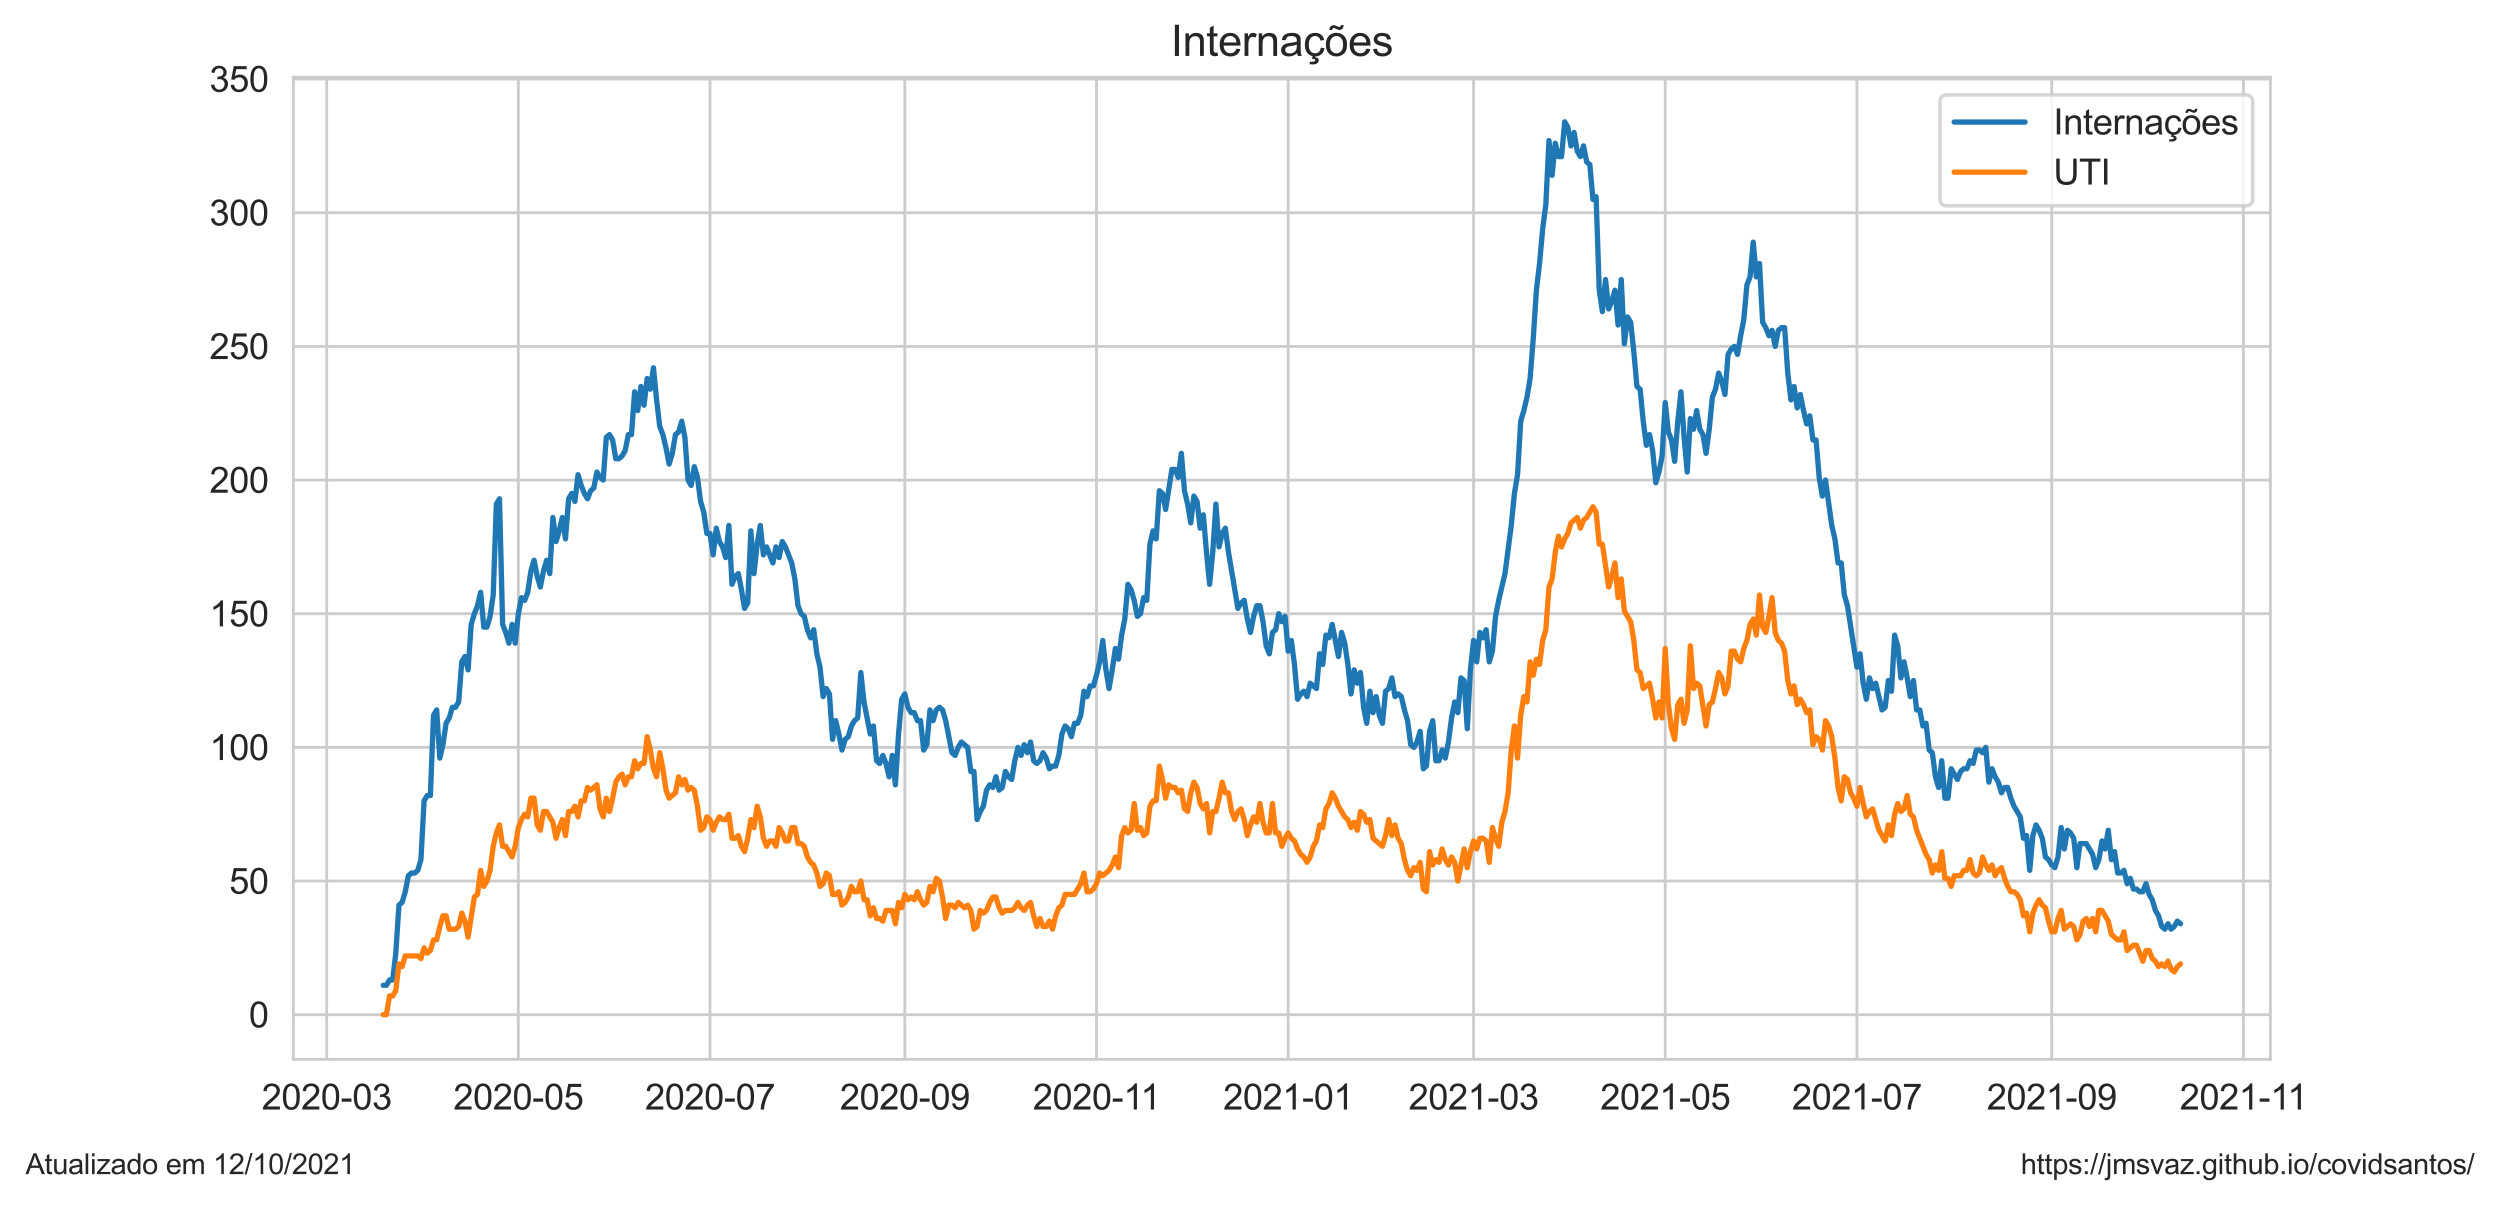 <?xml version="1.0" encoding="utf-8" standalone="no"?>
<!DOCTYPE svg PUBLIC "-//W3C//DTD SVG 1.1//EN"
  "http://www.w3.org/Graphics/SVG/1.1/DTD/svg11.dtd">
<svg height="340.273pt" version="1.1" viewBox="0 0 705.6 340.273" width="705.6pt" xmlns="http://www.w3.org/2000/svg" xmlns:xlink="http://www.w3.org/1999/xlink">
 <defs>
  <style type="text/css">*{stroke-linecap:butt;stroke-linejoin:round;}</style>
 </defs>
 <g id="figure_1">
  <g id="patch_1">
   <path d="M 0 340.273 
L 705.6 340.273 
L 705.6 0 
L 0 0 
z
" style="fill:#ffffff;"/>
  </g>
  <g id="axes_1">
   <g id="patch_2">
    <path d="M 82.8 298.989 
L 640.8 298.989 
L 640.8 21.789 
L 82.8 21.789 
z
" style="fill:#ffffff;"/>
   </g>
   <g id="matplotlib.axis_1">
    <g id="xtick_1">
     <g id="line2d_1">
      <path clip-path="url(#p1b84a80c42)" d="M 92.201 298.989 
L 92.201 21.789 
" style="fill:none;stroke:#cccccc;stroke-linecap:round;stroke-width:0.8;"/>
     </g>
     <g id="text_1">
      <!-- 2020-03 -->
      <g style="fill:#262626;" transform="translate(73.853 313.147)scale(0.1 -0.1)">
       <defs>
        <path d="M 3222 541 
L 3222 0 
L 194 0 
Q 188 203 259 391 
Q 375 700 629 1000 
Q 884 1300 1366 1694 
Q 2113 2306 2375 2664 
Q 2638 3022 2638 3341 
Q 2638 3675 2398 3904 
Q 2159 4134 1775 4134 
Q 1369 4134 1125 3890 
Q 881 3647 878 3216 
L 300 3275 
Q 359 3922 746 4261 
Q 1134 4600 1788 4600 
Q 2447 4600 2831 4234 
Q 3216 3869 3216 3328 
Q 3216 3053 3103 2787 
Q 2991 2522 2730 2228 
Q 2469 1934 1863 1422 
Q 1356 997 1212 845 
Q 1069 694 975 541 
L 3222 541 
z
" id="ArialMT-32" transform="scale(0.016)"/>
        <path d="M 266 2259 
Q 266 3072 433 3567 
Q 600 4063 929 4331 
Q 1259 4600 1759 4600 
Q 2128 4600 2406 4451 
Q 2684 4303 2865 4023 
Q 3047 3744 3150 3342 
Q 3253 2941 3253 2259 
Q 3253 1453 3087 958 
Q 2922 463 2592 192 
Q 2263 -78 1759 -78 
Q 1097 -78 719 397 
Q 266 969 266 2259 
z
M 844 2259 
Q 844 1131 1108 757 
Q 1372 384 1759 384 
Q 2147 384 2411 759 
Q 2675 1134 2675 2259 
Q 2675 3391 2411 3762 
Q 2147 4134 1753 4134 
Q 1366 4134 1134 3806 
Q 844 3388 844 2259 
z
" id="ArialMT-30" transform="scale(0.016)"/>
        <path d="M 203 1375 
L 203 1941 
L 1931 1941 
L 1931 1375 
L 203 1375 
z
" id="ArialMT-2d" transform="scale(0.016)"/>
        <path d="M 269 1209 
L 831 1284 
Q 928 806 1161 595 
Q 1394 384 1728 384 
Q 2125 384 2398 659 
Q 2672 934 2672 1341 
Q 2672 1728 2419 1979 
Q 2166 2231 1775 2231 
Q 1616 2231 1378 2169 
L 1441 2663 
Q 1497 2656 1531 2656 
Q 1891 2656 2178 2843 
Q 2466 3031 2466 3422 
Q 2466 3731 2256 3934 
Q 2047 4138 1716 4138 
Q 1388 4138 1169 3931 
Q 950 3725 888 3313 
L 325 3413 
Q 428 3978 793 4289 
Q 1159 4600 1703 4600 
Q 2078 4600 2393 4439 
Q 2709 4278 2876 4000 
Q 3044 3722 3044 3409 
Q 3044 3113 2884 2869 
Q 2725 2625 2413 2481 
Q 2819 2388 3044 2092 
Q 3269 1797 3269 1353 
Q 3269 753 2831 336 
Q 2394 -81 1725 -81 
Q 1122 -81 723 278 
Q 325 638 269 1209 
z
" id="ArialMT-33" transform="scale(0.016)"/>
       </defs>
       <use xlink:href="#ArialMT-32"/>
       <use x="55.615" xlink:href="#ArialMT-30"/>
       <use x="111.23" xlink:href="#ArialMT-32"/>
       <use x="166.846" xlink:href="#ArialMT-30"/>
       <use x="222.461" xlink:href="#ArialMT-2d"/>
       <use x="255.762" xlink:href="#ArialMT-30"/>
       <use x="311.377" xlink:href="#ArialMT-33"/>
      </g>
     </g>
    </g>
    <g id="xtick_2">
     <g id="line2d_2">
      <path clip-path="url(#p1b84a80c42)" d="M 146.298 298.989 
L 146.298 21.789 
" style="fill:none;stroke:#cccccc;stroke-linecap:round;stroke-width:0.8;"/>
     </g>
     <g id="text_2">
      <!-- 2020-05 -->
      <g style="fill:#262626;" transform="translate(127.95 313.147)scale(0.1 -0.1)">
       <defs>
        <path d="M 266 1200 
L 856 1250 
Q 922 819 1161 601 
Q 1400 384 1738 384 
Q 2144 384 2425 690 
Q 2706 997 2706 1503 
Q 2706 1984 2436 2262 
Q 2166 2541 1728 2541 
Q 1456 2541 1237 2417 
Q 1019 2294 894 2097 
L 366 2166 
L 809 4519 
L 3088 4519 
L 3088 3981 
L 1259 3981 
L 1013 2750 
Q 1425 3038 1878 3038 
Q 2478 3038 2890 2622 
Q 3303 2206 3303 1553 
Q 3303 931 2941 478 
Q 2500 -78 1738 -78 
Q 1113 -78 717 272 
Q 322 622 266 1200 
z
" id="ArialMT-35" transform="scale(0.016)"/>
       </defs>
       <use xlink:href="#ArialMT-32"/>
       <use x="55.615" xlink:href="#ArialMT-30"/>
       <use x="111.23" xlink:href="#ArialMT-32"/>
       <use x="166.846" xlink:href="#ArialMT-30"/>
       <use x="222.461" xlink:href="#ArialMT-2d"/>
       <use x="255.762" xlink:href="#ArialMT-30"/>
       <use x="311.377" xlink:href="#ArialMT-35"/>
      </g>
     </g>
    </g>
    <g id="xtick_3">
     <g id="line2d_3">
      <path clip-path="url(#p1b84a80c42)" d="M 200.395 298.989 
L 200.395 21.789 
" style="fill:none;stroke:#cccccc;stroke-linecap:round;stroke-width:0.8;"/>
     </g>
     <g id="text_3">
      <!-- 2020-07 -->
      <g style="fill:#262626;" transform="translate(182.047 313.147)scale(0.1 -0.1)">
       <defs>
        <path d="M 303 3981 
L 303 4522 
L 3269 4522 
L 3269 4084 
Q 2831 3619 2401 2847 
Q 1972 2075 1738 1259 
Q 1569 684 1522 0 
L 944 0 
Q 953 541 1156 1306 
Q 1359 2072 1739 2783 
Q 2119 3494 2547 3981 
L 303 3981 
z
" id="ArialMT-37" transform="scale(0.016)"/>
       </defs>
       <use xlink:href="#ArialMT-32"/>
       <use x="55.615" xlink:href="#ArialMT-30"/>
       <use x="111.23" xlink:href="#ArialMT-32"/>
       <use x="166.846" xlink:href="#ArialMT-30"/>
       <use x="222.461" xlink:href="#ArialMT-2d"/>
       <use x="255.762" xlink:href="#ArialMT-30"/>
       <use x="311.377" xlink:href="#ArialMT-37"/>
      </g>
     </g>
    </g>
    <g id="xtick_4">
     <g id="line2d_4">
      <path clip-path="url(#p1b84a80c42)" d="M 255.379 298.989 
L 255.379 21.789 
" style="fill:none;stroke:#cccccc;stroke-linecap:round;stroke-width:0.8;"/>
     </g>
     <g id="text_4">
      <!-- 2020-09 -->
      <g style="fill:#262626;" transform="translate(237.031 313.147)scale(0.1 -0.1)">
       <defs>
        <path d="M 350 1059 
L 891 1109 
Q 959 728 1153 556 
Q 1347 384 1650 384 
Q 1909 384 2104 503 
Q 2300 622 2425 820 
Q 2550 1019 2634 1356 
Q 2719 1694 2719 2044 
Q 2719 2081 2716 2156 
Q 2547 1888 2255 1720 
Q 1963 1553 1622 1553 
Q 1053 1553 659 1965 
Q 266 2378 266 3053 
Q 266 3750 677 4175 
Q 1088 4600 1706 4600 
Q 2153 4600 2523 4359 
Q 2894 4119 3086 3673 
Q 3278 3228 3278 2384 
Q 3278 1506 3087 986 
Q 2897 466 2520 194 
Q 2144 -78 1638 -78 
Q 1100 -78 759 220 
Q 419 519 350 1059 
z
M 2653 3081 
Q 2653 3566 2395 3850 
Q 2138 4134 1775 4134 
Q 1400 4134 1122 3828 
Q 844 3522 844 3034 
Q 844 2597 1108 2323 
Q 1372 2050 1759 2050 
Q 2150 2050 2401 2323 
Q 2653 2597 2653 3081 
z
" id="ArialMT-39" transform="scale(0.016)"/>
       </defs>
       <use xlink:href="#ArialMT-32"/>
       <use x="55.615" xlink:href="#ArialMT-30"/>
       <use x="111.23" xlink:href="#ArialMT-32"/>
       <use x="166.846" xlink:href="#ArialMT-30"/>
       <use x="222.461" xlink:href="#ArialMT-2d"/>
       <use x="255.762" xlink:href="#ArialMT-30"/>
       <use x="311.377" xlink:href="#ArialMT-39"/>
      </g>
     </g>
    </g>
    <g id="xtick_5">
     <g id="line2d_5">
      <path clip-path="url(#p1b84a80c42)" d="M 309.476 298.989 
L 309.476 21.789 
" style="fill:none;stroke:#cccccc;stroke-linecap:round;stroke-width:0.8;"/>
     </g>
     <g id="text_5">
      <!-- 2020-11 -->
      <g style="fill:#262626;" transform="translate(291.498 313.147)scale(0.1 -0.1)">
       <defs>
        <path d="M 2384 0 
L 1822 0 
L 1822 3584 
Q 1619 3391 1289 3197 
Q 959 3003 697 2906 
L 697 3450 
Q 1169 3672 1522 3987 
Q 1875 4303 2022 4600 
L 2384 4600 
L 2384 0 
z
" id="ArialMT-31" transform="scale(0.016)"/>
       </defs>
       <use xlink:href="#ArialMT-32"/>
       <use x="55.615" xlink:href="#ArialMT-30"/>
       <use x="111.23" xlink:href="#ArialMT-32"/>
       <use x="166.846" xlink:href="#ArialMT-30"/>
       <use x="222.461" xlink:href="#ArialMT-2d"/>
       <use x="255.762" xlink:href="#ArialMT-31"/>
       <use x="304.002" xlink:href="#ArialMT-31"/>
      </g>
     </g>
    </g>
    <g id="xtick_6">
     <g id="line2d_6">
      <path clip-path="url(#p1b84a80c42)" d="M 363.574 298.989 
L 363.574 21.789 
" style="fill:none;stroke:#cccccc;stroke-linecap:round;stroke-width:0.8;"/>
     </g>
     <g id="text_6">
      <!-- 2021-01 -->
      <g style="fill:#262626;" transform="translate(345.226 313.147)scale(0.1 -0.1)">
       <use xlink:href="#ArialMT-32"/>
       <use x="55.615" xlink:href="#ArialMT-30"/>
       <use x="111.23" xlink:href="#ArialMT-32"/>
       <use x="166.846" xlink:href="#ArialMT-31"/>
       <use x="222.461" xlink:href="#ArialMT-2d"/>
       <use x="255.762" xlink:href="#ArialMT-30"/>
       <use x="311.377" xlink:href="#ArialMT-31"/>
      </g>
     </g>
    </g>
    <g id="xtick_7">
     <g id="line2d_7">
      <path clip-path="url(#p1b84a80c42)" d="M 415.897 298.989 
L 415.897 21.789 
" style="fill:none;stroke:#cccccc;stroke-linecap:round;stroke-width:0.8;"/>
     </g>
     <g id="text_7">
      <!-- 2021-03 -->
      <g style="fill:#262626;" transform="translate(397.55 313.147)scale(0.1 -0.1)">
       <use xlink:href="#ArialMT-32"/>
       <use x="55.615" xlink:href="#ArialMT-30"/>
       <use x="111.23" xlink:href="#ArialMT-32"/>
       <use x="166.846" xlink:href="#ArialMT-31"/>
       <use x="222.461" xlink:href="#ArialMT-2d"/>
       <use x="255.762" xlink:href="#ArialMT-30"/>
       <use x="311.377" xlink:href="#ArialMT-33"/>
      </g>
     </g>
    </g>
    <g id="xtick_8">
     <g id="line2d_8">
      <path clip-path="url(#p1b84a80c42)" d="M 469.995 298.989 
L 469.995 21.789 
" style="fill:none;stroke:#cccccc;stroke-linecap:round;stroke-width:0.8;"/>
     </g>
     <g id="text_8">
      <!-- 2021-05 -->
      <g style="fill:#262626;" transform="translate(451.647 313.147)scale(0.1 -0.1)">
       <use xlink:href="#ArialMT-32"/>
       <use x="55.615" xlink:href="#ArialMT-30"/>
       <use x="111.23" xlink:href="#ArialMT-32"/>
       <use x="166.846" xlink:href="#ArialMT-31"/>
       <use x="222.461" xlink:href="#ArialMT-2d"/>
       <use x="255.762" xlink:href="#ArialMT-30"/>
       <use x="311.377" xlink:href="#ArialMT-35"/>
      </g>
     </g>
    </g>
    <g id="xtick_9">
     <g id="line2d_9">
      <path clip-path="url(#p1b84a80c42)" d="M 524.092 298.989 
L 524.092 21.789 
" style="fill:none;stroke:#cccccc;stroke-linecap:round;stroke-width:0.8;"/>
     </g>
     <g id="text_9">
      <!-- 2021-07 -->
      <g style="fill:#262626;" transform="translate(505.744 313.147)scale(0.1 -0.1)">
       <use xlink:href="#ArialMT-32"/>
       <use x="55.615" xlink:href="#ArialMT-30"/>
       <use x="111.23" xlink:href="#ArialMT-32"/>
       <use x="166.846" xlink:href="#ArialMT-31"/>
       <use x="222.461" xlink:href="#ArialMT-2d"/>
       <use x="255.762" xlink:href="#ArialMT-30"/>
       <use x="311.377" xlink:href="#ArialMT-37"/>
      </g>
     </g>
    </g>
    <g id="xtick_10">
     <g id="line2d_10">
      <path clip-path="url(#p1b84a80c42)" d="M 579.076 298.989 
L 579.076 21.789 
" style="fill:none;stroke:#cccccc;stroke-linecap:round;stroke-width:0.8;"/>
     </g>
     <g id="text_10">
      <!-- 2021-09 -->
      <g style="fill:#262626;" transform="translate(560.728 313.147)scale(0.1 -0.1)">
       <use xlink:href="#ArialMT-32"/>
       <use x="55.615" xlink:href="#ArialMT-30"/>
       <use x="111.23" xlink:href="#ArialMT-32"/>
       <use x="166.846" xlink:href="#ArialMT-31"/>
       <use x="222.461" xlink:href="#ArialMT-2d"/>
       <use x="255.762" xlink:href="#ArialMT-30"/>
       <use x="311.377" xlink:href="#ArialMT-39"/>
      </g>
     </g>
    </g>
    <g id="xtick_11">
     <g id="line2d_11">
      <path clip-path="url(#p1b84a80c42)" d="M 633.173 298.989 
L 633.173 21.789 
" style="fill:none;stroke:#cccccc;stroke-linecap:round;stroke-width:0.8;"/>
     </g>
     <g id="text_11">
      <!-- 2021-11 -->
      <g style="fill:#262626;" transform="translate(615.194 313.147)scale(0.1 -0.1)">
       <use xlink:href="#ArialMT-32"/>
       <use x="55.615" xlink:href="#ArialMT-30"/>
       <use x="111.23" xlink:href="#ArialMT-32"/>
       <use x="166.846" xlink:href="#ArialMT-31"/>
       <use x="222.461" xlink:href="#ArialMT-2d"/>
       <use x="255.762" xlink:href="#ArialMT-31"/>
       <use x="304.002" xlink:href="#ArialMT-31"/>
      </g>
     </g>
    </g>
   </g>
   <g id="matplotlib.axis_2">
    <g id="ytick_1">
     <g id="line2d_12">
      <path clip-path="url(#p1b84a80c42)" d="M 82.8 286.389 
L 640.8 286.389 
" style="fill:none;stroke:#cccccc;stroke-linecap:round;stroke-width:0.8;"/>
     </g>
     <g id="text_12">
      <!-- 0 -->
      <g style="fill:#262626;" transform="translate(70.239 289.968)scale(0.1 -0.1)">
       <use xlink:href="#ArialMT-30"/>
      </g>
     </g>
    </g>
    <g id="ytick_2">
     <g id="line2d_13">
      <path clip-path="url(#p1b84a80c42)" d="M 82.8 248.665 
L 640.8 248.665 
" style="fill:none;stroke:#cccccc;stroke-linecap:round;stroke-width:0.8;"/>
     </g>
     <g id="text_13">
      <!-- 50 -->
      <g style="fill:#262626;" transform="translate(64.678 252.244)scale(0.1 -0.1)">
       <use xlink:href="#ArialMT-35"/>
       <use x="55.615" xlink:href="#ArialMT-30"/>
      </g>
     </g>
    </g>
    <g id="ytick_3">
     <g id="line2d_14">
      <path clip-path="url(#p1b84a80c42)" d="M 82.8 210.94 
L 640.8 210.94 
" style="fill:none;stroke:#cccccc;stroke-linecap:round;stroke-width:0.8;"/>
     </g>
     <g id="text_14">
      <!-- 100 -->
      <g style="fill:#262626;" transform="translate(59.117 214.519)scale(0.1 -0.1)">
       <use xlink:href="#ArialMT-31"/>
       <use x="55.615" xlink:href="#ArialMT-30"/>
       <use x="111.23" xlink:href="#ArialMT-30"/>
      </g>
     </g>
    </g>
    <g id="ytick_4">
     <g id="line2d_15">
      <path clip-path="url(#p1b84a80c42)" d="M 82.8 173.216 
L 640.8 173.216 
" style="fill:none;stroke:#cccccc;stroke-linecap:round;stroke-width:0.8;"/>
     </g>
     <g id="text_15">
      <!-- 150 -->
      <g style="fill:#262626;" transform="translate(59.117 176.795)scale(0.1 -0.1)">
       <use xlink:href="#ArialMT-31"/>
       <use x="55.615" xlink:href="#ArialMT-35"/>
       <use x="111.23" xlink:href="#ArialMT-30"/>
      </g>
     </g>
    </g>
    <g id="ytick_5">
     <g id="line2d_16">
      <path clip-path="url(#p1b84a80c42)" d="M 82.8 135.491 
L 640.8 135.491 
" style="fill:none;stroke:#cccccc;stroke-linecap:round;stroke-width:0.8;"/>
     </g>
     <g id="text_16">
      <!-- 200 -->
      <g style="fill:#262626;" transform="translate(59.117 139.07)scale(0.1 -0.1)">
       <use xlink:href="#ArialMT-32"/>
       <use x="55.615" xlink:href="#ArialMT-30"/>
       <use x="111.23" xlink:href="#ArialMT-30"/>
      </g>
     </g>
    </g>
    <g id="ytick_6">
     <g id="line2d_17">
      <path clip-path="url(#p1b84a80c42)" d="M 82.8 97.767 
L 640.8 97.767 
" style="fill:none;stroke:#cccccc;stroke-linecap:round;stroke-width:0.8;"/>
     </g>
     <g id="text_17">
      <!-- 250 -->
      <g style="fill:#262626;" transform="translate(59.117 101.346)scale(0.1 -0.1)">
       <use xlink:href="#ArialMT-32"/>
       <use x="55.615" xlink:href="#ArialMT-35"/>
       <use x="111.23" xlink:href="#ArialMT-30"/>
      </g>
     </g>
    </g>
    <g id="ytick_7">
     <g id="line2d_18">
      <path clip-path="url(#p1b84a80c42)" d="M 82.8 60.042 
L 640.8 60.042 
" style="fill:none;stroke:#cccccc;stroke-linecap:round;stroke-width:0.8;"/>
     </g>
     <g id="text_18">
      <!-- 300 -->
      <g style="fill:#262626;" transform="translate(59.117 63.621)scale(0.1 -0.1)">
       <use xlink:href="#ArialMT-33"/>
       <use x="55.615" xlink:href="#ArialMT-30"/>
       <use x="111.23" xlink:href="#ArialMT-30"/>
      </g>
     </g>
    </g>
    <g id="ytick_8">
     <g id="line2d_19">
      <path clip-path="url(#p1b84a80c42)" d="M 82.8 22.318 
L 640.8 22.318 
" style="fill:none;stroke:#cccccc;stroke-linecap:round;stroke-width:0.8;"/>
     </g>
     <g id="text_19">
      <!-- 350 -->
      <g style="fill:#262626;" transform="translate(59.117 25.896)scale(0.1 -0.1)">
       <use xlink:href="#ArialMT-33"/>
       <use x="55.615" xlink:href="#ArialMT-35"/>
       <use x="111.23" xlink:href="#ArialMT-30"/>
      </g>
     </g>
    </g>
   </g>
   <g id="line2d_20">
    <path clip-path="url(#p1b84a80c42)" d="M 108.164 278.09 
L 109.05 278.09 
L 109.937 276.581 
L 110.824 276.581 
L 111.711 269.036 
L 112.598 255.455 
L 113.485 254.701 
L 114.372 251.683 
L 115.258 247.156 
L 116.145 246.401 
L 117.032 246.401 
L 117.919 245.647 
L 118.806 242.629 
L 119.693 226.03 
L 120.579 224.521 
L 121.466 224.521 
L 122.353 201.886 
L 123.24 200.377 
L 124.127 213.958 
L 125.014 210.186 
L 125.9 204.15 
L 126.787 202.641 
L 127.674 199.623 
L 128.561 199.623 
L 129.448 198.114 
L 130.335 186.797 
L 131.221 185.288 
L 132.108 189.06 
L 132.995 176.234 
L 133.882 173.216 
L 134.769 170.952 
L 135.656 167.18 
L 136.543 176.988 
L 137.429 176.988 
L 138.316 173.97 
L 139.203 167.934 
L 140.09 142.282 
L 140.977 140.773 
L 141.864 176.234 
L 142.75 178.497 
L 143.637 181.515 
L 144.524 176.234 
L 145.411 181.515 
L 146.298 173.216 
L 147.185 168.689 
L 148.071 169.443 
L 148.958 167.18 
L 149.845 161.144 
L 150.732 158.126 
L 151.619 162.653 
L 152.506 165.671 
L 153.392 161.144 
L 154.279 158.126 
L 155.166 161.898 
L 156.053 146.054 
L 156.94 152.844 
L 157.827 149.827 
L 158.714 146.054 
L 159.6 152.09 
L 160.487 140.773 
L 161.374 139.264 
L 162.261 141.527 
L 163.148 133.982 
L 164.035 137 
L 164.921 139.264 
L 165.808 140.773 
L 166.695 138.509 
L 167.582 137.755 
L 168.469 133.228 
L 169.356 134.737 
L 170.242 135.491 
L 171.129 123.419 
L 172.016 122.665 
L 172.903 124.174 
L 173.79 129.455 
L 174.677 129.455 
L 175.564 128.701 
L 176.45 127.192 
L 177.337 122.665 
L 178.224 122.665 
L 179.111 110.593 
L 179.998 115.874 
L 180.885 109.084 
L 181.771 114.365 
L 182.658 106.821 
L 183.545 109.838 
L 184.432 103.803 
L 185.319 112.856 
L 186.206 120.401 
L 187.092 122.665 
L 187.979 126.437 
L 188.866 130.964 
L 189.753 127.946 
L 190.64 122.665 
L 191.527 121.91 
L 192.413 118.892 
L 193.3 123.419 
L 194.187 135.491 
L 195.074 137 
L 195.961 131.719 
L 196.848 134.737 
L 197.735 141.527 
L 198.621 144.545 
L 199.508 150.581 
L 200.395 150.581 
L 201.282 156.617 
L 202.169 149.072 
L 203.056 152.844 
L 203.942 154.353 
L 204.829 157.371 
L 205.716 148.318 
L 206.603 164.916 
L 207.49 162.653 
L 208.377 161.898 
L 209.263 166.425 
L 210.15 171.707 
L 211.037 170.198 
L 211.924 149.827 
L 212.811 161.898 
L 213.698 153.599 
L 214.584 148.318 
L 215.471 156.617 
L 216.358 154.353 
L 218.132 158.88 
L 219.019 154.353 
L 219.906 157.371 
L 220.792 152.844 
L 221.679 154.353 
L 223.453 158.88 
L 224.34 163.407 
L 225.227 170.952 
L 226.113 173.216 
L 227 173.97 
L 227.887 177.743 
L 228.774 180.006 
L 229.661 177.743 
L 230.548 184.533 
L 231.434 188.306 
L 232.321 196.605 
L 233.208 194.341 
L 234.095 195.85 
L 234.982 208.677 
L 235.869 203.395 
L 236.755 207.168 
L 237.642 211.695 
L 238.529 208.677 
L 239.416 207.922 
L 240.303 204.904 
L 241.19 203.395 
L 242.077 202.641 
L 242.963 189.815 
L 243.85 198.114 
L 245.624 207.168 
L 246.511 204.904 
L 247.398 214.713 
L 248.284 215.467 
L 249.171 213.204 
L 250.058 215.467 
L 250.945 219.24 
L 251.832 213.204 
L 252.719 221.503 
L 253.605 207.168 
L 254.492 197.359 
L 255.379 195.85 
L 256.266 199.623 
L 257.153 201.132 
L 258.04 201.132 
L 258.927 203.395 
L 259.813 203.395 
L 260.7 211.695 
L 261.587 210.186 
L 262.474 200.377 
L 263.361 203.395 
L 264.248 200.377 
L 265.134 199.623 
L 266.021 200.377 
L 266.908 203.395 
L 268.682 212.449 
L 269.569 213.204 
L 270.455 210.94 
L 271.342 209.431 
L 273.116 210.94 
L 274.003 217.731 
L 274.89 217.731 
L 275.776 231.312 
L 276.663 229.048 
L 277.55 227.539 
L 278.437 223.012 
L 279.324 221.503 
L 280.211 222.258 
L 281.098 219.24 
L 281.984 223.012 
L 282.871 222.258 
L 283.758 217.731 
L 284.645 219.24 
L 285.532 219.994 
L 286.419 214.713 
L 287.305 210.94 
L 288.192 213.204 
L 289.079 210.186 
L 289.966 212.449 
L 290.853 209.431 
L 291.74 214.713 
L 292.626 215.467 
L 293.513 214.713 
L 294.4 212.449 
L 295.287 213.958 
L 296.174 216.976 
L 297.061 216.222 
L 297.947 216.222 
L 298.834 213.204 
L 299.721 207.168 
L 300.608 204.904 
L 301.495 205.659 
L 302.382 207.922 
L 303.269 204.15 
L 304.155 204.15 
L 305.042 201.886 
L 305.929 195.096 
L 306.816 196.605 
L 307.703 193.587 
L 308.59 193.587 
L 309.476 190.569 
L 310.363 186.797 
L 311.25 180.761 
L 312.137 189.06 
L 313.024 194.341 
L 313.911 189.06 
L 314.797 183.024 
L 315.684 186.042 
L 316.571 179.252 
L 317.458 174.725 
L 318.345 164.916 
L 319.232 166.425 
L 320.118 169.443 
L 321.005 173.97 
L 321.892 173.216 
L 322.779 168.689 
L 323.666 169.443 
L 324.553 153.599 
L 325.44 149.827 
L 326.326 152.09 
L 327.213 138.509 
L 328.1 139.264 
L 328.987 143.791 
L 330.761 132.473 
L 331.647 132.473 
L 332.534 134.737 
L 333.421 127.946 
L 334.308 138.509 
L 335.195 142.282 
L 336.082 147.563 
L 336.968 140.018 
L 337.855 141.527 
L 338.742 149.072 
L 339.629 145.3 
L 340.516 155.862 
L 341.403 164.916 
L 342.29 155.862 
L 343.176 142.282 
L 344.063 154.353 
L 344.95 150.581 
L 345.837 149.072 
L 346.724 155.862 
L 349.384 171.707 
L 350.271 170.198 
L 351.158 169.443 
L 352.045 174.725 
L 352.932 178.497 
L 353.818 173.97 
L 354.705 170.952 
L 355.592 170.952 
L 356.479 175.479 
L 357.366 182.27 
L 358.253 184.533 
L 359.139 178.497 
L 360.026 177.743 
L 360.913 173.216 
L 361.8 175.479 
L 362.687 173.97 
L 363.574 183.779 
L 364.461 180.761 
L 365.347 187.551 
L 366.234 197.359 
L 367.121 195.85 
L 368.008 195.096 
L 368.895 196.605 
L 369.782 192.832 
L 371.555 194.341 
L 372.442 184.533 
L 373.329 187.551 
L 374.216 179.252 
L 375.103 180.006 
L 375.989 176.234 
L 377.763 185.288 
L 378.65 178.497 
L 379.537 181.515 
L 380.424 187.551 
L 381.31 195.85 
L 382.197 189.06 
L 383.084 192.832 
L 383.971 189.815 
L 384.858 199.623 
L 385.745 204.15 
L 386.632 195.096 
L 387.518 201.132 
L 388.405 196.605 
L 389.292 201.886 
L 390.179 204.15 
L 391.066 195.096 
L 391.953 194.341 
L 392.839 191.324 
L 393.726 196.605 
L 394.613 195.85 
L 395.5 196.605 
L 396.387 200.377 
L 397.274 203.395 
L 398.16 210.186 
L 399.047 210.94 
L 399.934 209.431 
L 400.821 206.413 
L 401.708 216.976 
L 402.595 216.222 
L 403.481 206.413 
L 404.368 203.395 
L 405.255 214.713 
L 406.142 214.713 
L 407.029 211.695 
L 407.916 213.958 
L 408.803 209.431 
L 409.689 202.641 
L 410.576 198.114 
L 411.463 201.132 
L 412.35 191.324 
L 413.237 192.078 
L 414.124 205.659 
L 415.01 189.06 
L 415.897 180.761 
L 416.784 186.797 
L 417.671 178.497 
L 418.558 180.006 
L 419.445 177.743 
L 420.331 186.797 
L 421.218 183.779 
L 422.105 173.97 
L 422.992 169.443 
L 424.766 161.898 
L 426.539 148.318 
L 427.426 139.264 
L 428.313 133.982 
L 429.2 118.892 
L 430.087 115.874 
L 430.974 112.102 
L 431.86 106.821 
L 432.747 95.503 
L 433.634 81.922 
L 434.521 74.377 
L 435.408 64.569 
L 436.295 57.779 
L 437.181 39.671 
L 438.068 49.479 
L 438.955 40.425 
L 439.842 44.198 
L 440.729 44.198 
L 441.616 34.389 
L 442.502 35.898 
L 443.389 41.18 
L 444.276 37.407 
L 445.163 42.689 
L 446.05 44.198 
L 446.937 41.18 
L 447.824 45.707 
L 448.71 46.461 
L 449.597 56.27 
L 450.484 55.515 
L 451.371 81.922 
L 452.258 87.958 
L 453.145 78.904 
L 454.031 87.204 
L 454.918 84.94 
L 455.805 81.922 
L 456.692 91.731 
L 457.579 78.904 
L 458.466 97.012 
L 459.352 89.467 
L 460.239 90.976 
L 461.126 99.276 
L 462.013 109.084 
L 462.9 109.838 
L 463.787 118.892 
L 464.673 125.683 
L 465.56 122.665 
L 466.447 127.192 
L 467.334 136.246 
L 468.221 133.228 
L 469.108 128.701 
L 469.995 113.611 
L 470.881 121.91 
L 471.768 124.174 
L 472.655 130.21 
L 473.542 118.892 
L 474.429 110.593 
L 475.316 123.419 
L 476.202 133.228 
L 477.089 118.138 
L 477.976 121.156 
L 478.863 115.874 
L 479.75 121.156 
L 480.637 122.665 
L 481.523 127.946 
L 482.41 121.156 
L 483.297 112.102 
L 484.184 109.838 
L 485.071 105.312 
L 485.958 107.575 
L 486.845 111.347 
L 487.731 100.03 
L 488.618 98.521 
L 489.505 97.767 
L 490.392 100.03 
L 491.279 94.749 
L 492.166 90.222 
L 493.052 80.413 
L 493.939 78.15 
L 494.826 68.341 
L 495.713 78.15 
L 496.6 74.377 
L 497.487 90.976 
L 498.373 92.485 
L 499.26 94.749 
L 500.147 93.24 
L 501.034 97.767 
L 501.921 93.24 
L 502.808 92.485 
L 503.694 92.485 
L 504.581 105.312 
L 505.468 112.856 
L 506.355 109.084 
L 507.242 115.12 
L 508.129 111.347 
L 509.016 115.874 
L 509.902 119.647 
L 510.789 117.383 
L 511.676 124.174 
L 512.563 124.174 
L 513.45 134.737 
L 514.337 140.018 
L 515.223 135.491 
L 516.997 148.318 
L 517.884 152.09 
L 518.771 158.88 
L 519.658 158.88 
L 520.544 167.934 
L 521.431 170.952 
L 524.092 188.306 
L 524.979 184.533 
L 525.865 192.832 
L 526.752 197.359 
L 527.639 191.324 
L 528.526 194.341 
L 529.413 192.832 
L 531.187 200.377 
L 532.073 199.623 
L 532.96 192.078 
L 533.847 195.096 
L 534.734 179.252 
L 535.621 182.27 
L 536.508 191.324 
L 537.394 186.797 
L 538.281 191.324 
L 539.168 196.605 
L 540.055 192.078 
L 540.942 200.377 
L 541.829 200.377 
L 542.715 204.904 
L 543.602 204.15 
L 544.489 211.695 
L 545.376 212.449 
L 546.263 219.24 
L 547.15 222.258 
L 548.036 214.713 
L 548.923 225.276 
L 549.81 225.276 
L 550.697 216.976 
L 552.471 219.994 
L 553.358 217.731 
L 554.244 216.976 
L 555.131 216.976 
L 556.018 214.713 
L 556.905 215.467 
L 557.792 211.695 
L 558.679 211.695 
L 559.565 212.449 
L 560.452 210.94 
L 561.339 220.749 
L 562.226 216.976 
L 563.113 219.24 
L 564 220.749 
L 564.886 223.767 
L 565.773 222.258 
L 566.66 222.258 
L 567.547 225.276 
L 568.434 227.539 
L 570.208 230.557 
L 571.094 236.593 
L 571.981 235.838 
L 572.868 245.647 
L 573.755 235.838 
L 574.642 232.821 
L 575.529 234.329 
L 576.415 236.593 
L 577.302 241.874 
L 578.189 242.629 
L 579.076 244.138 
L 579.963 244.892 
L 580.85 241.874 
L 581.736 233.575 
L 582.623 239.611 
L 583.51 234.329 
L 584.397 235.084 
L 585.284 236.593 
L 586.171 244.892 
L 587.057 238.102 
L 588.831 238.102 
L 590.605 241.12 
L 591.492 244.892 
L 592.379 242.629 
L 593.265 237.347 
L 594.152 239.611 
L 595.039 234.329 
L 595.926 242.629 
L 596.813 240.365 
L 597.7 246.401 
L 598.586 246.401 
L 599.473 245.647 
L 600.36 249.419 
L 601.247 247.91 
L 602.134 250.928 
L 603.021 250.928 
L 603.907 251.683 
L 604.794 251.683 
L 605.681 249.419 
L 606.568 252.437 
L 607.455 253.946 
L 608.342 256.964 
L 609.228 258.473 
L 610.115 261.491 
L 611.002 262.246 
L 611.889 260.737 
L 612.776 262.246 
L 613.663 261.491 
L 614.55 259.982 
L 615.436 260.737 
L 615.436 260.737 
" style="fill:none;stroke:#1f77b4;stroke-linecap:round;stroke-width:1.5;"/>
   </g>
   <g id="line2d_21">
    <path clip-path="url(#p1b84a80c42)" d="M 108.164 286.389 
L 109.05 286.389 
L 109.937 281.108 
L 110.824 281.108 
L 111.711 279.599 
L 112.598 272.054 
L 113.485 272.809 
L 114.372 269.791 
L 117.919 269.791 
L 118.806 270.545 
L 119.693 267.527 
L 120.579 269.036 
L 121.466 268.282 
L 122.353 265.264 
L 123.24 265.264 
L 124.127 261.491 
L 125.014 258.473 
L 125.9 258.473 
L 126.787 262.246 
L 128.561 262.246 
L 129.448 261.491 
L 130.335 257.719 
L 131.221 259.982 
L 132.108 264.509 
L 133.882 253.192 
L 134.769 252.437 
L 135.656 245.647 
L 136.543 250.174 
L 137.429 248.665 
L 138.316 245.647 
L 139.203 238.856 
L 140.09 235.084 
L 140.977 232.821 
L 141.864 238.856 
L 142.75 238.856 
L 144.524 241.874 
L 145.411 238.856 
L 146.298 233.575 
L 147.185 231.312 
L 148.071 229.803 
L 148.958 230.557 
L 149.845 225.276 
L 150.732 225.276 
L 151.619 232.821 
L 152.506 234.329 
L 153.392 229.048 
L 154.279 229.048 
L 156.053 232.066 
L 156.94 236.593 
L 157.827 233.575 
L 158.714 231.312 
L 159.6 235.838 
L 160.487 229.048 
L 161.374 229.048 
L 162.261 227.539 
L 163.148 230.557 
L 164.035 226.03 
L 164.921 226.03 
L 165.808 222.258 
L 166.695 223.012 
L 168.469 221.503 
L 169.356 228.294 
L 170.242 230.557 
L 171.129 225.276 
L 172.016 229.048 
L 172.903 225.276 
L 173.79 220.749 
L 174.677 219.24 
L 175.564 218.485 
L 176.45 221.503 
L 177.337 219.24 
L 178.224 219.24 
L 179.111 214.713 
L 179.998 216.976 
L 180.885 215.467 
L 181.771 215.467 
L 182.658 207.922 
L 183.545 211.695 
L 184.432 216.976 
L 185.319 219.24 
L 186.206 212.449 
L 187.092 216.976 
L 187.979 223.012 
L 188.866 225.276 
L 190.64 223.767 
L 191.527 219.24 
L 192.413 221.503 
L 193.3 219.994 
L 194.187 223.012 
L 195.074 222.258 
L 195.961 223.012 
L 196.848 227.539 
L 197.735 234.329 
L 198.621 233.575 
L 199.508 230.557 
L 200.395 231.312 
L 201.282 234.329 
L 202.169 232.066 
L 203.056 230.557 
L 203.942 231.312 
L 204.829 231.312 
L 205.716 229.803 
L 206.603 236.593 
L 207.49 236.593 
L 208.377 235.838 
L 209.263 238.856 
L 210.15 240.365 
L 211.037 236.593 
L 211.924 231.312 
L 212.811 233.575 
L 213.698 227.539 
L 214.584 230.557 
L 215.471 236.593 
L 216.358 238.856 
L 217.245 237.347 
L 218.132 237.347 
L 219.019 238.856 
L 219.906 233.575 
L 220.792 235.084 
L 221.679 237.347 
L 222.566 237.347 
L 223.453 233.575 
L 224.34 233.575 
L 225.227 238.102 
L 226.113 238.102 
L 227 238.856 
L 227.887 241.874 
L 228.774 243.383 
L 229.661 244.138 
L 230.548 246.401 
L 231.434 250.174 
L 232.321 249.419 
L 233.208 246.401 
L 234.095 247.156 
L 234.982 252.437 
L 235.869 252.437 
L 236.755 251.683 
L 237.642 255.455 
L 238.529 254.701 
L 239.416 253.192 
L 240.303 250.174 
L 241.19 251.683 
L 242.077 251.683 
L 242.963 248.665 
L 243.85 253.946 
L 244.737 253.946 
L 245.624 258.473 
L 246.511 256.21 
L 247.398 259.228 
L 248.284 259.228 
L 249.171 259.982 
L 250.058 256.964 
L 251.832 256.964 
L 252.719 260.737 
L 253.605 254.701 
L 254.492 256.21 
L 255.379 252.437 
L 256.266 253.946 
L 257.153 253.192 
L 258.04 253.946 
L 258.927 251.683 
L 259.813 253.946 
L 260.7 255.455 
L 261.587 254.701 
L 262.474 250.174 
L 263.361 251.683 
L 264.248 247.91 
L 265.134 248.665 
L 266.021 253.192 
L 266.908 259.228 
L 267.795 255.455 
L 268.682 255.455 
L 269.569 256.21 
L 270.455 254.701 
L 272.229 256.21 
L 273.116 255.455 
L 274.003 256.964 
L 274.89 262.246 
L 275.776 261.491 
L 276.663 256.964 
L 277.55 257.719 
L 278.437 256.964 
L 279.324 254.701 
L 280.211 253.192 
L 281.098 253.192 
L 281.984 256.21 
L 282.871 257.719 
L 283.758 256.964 
L 285.532 256.964 
L 286.419 256.21 
L 287.305 254.701 
L 288.192 256.21 
L 289.079 256.964 
L 289.966 255.455 
L 290.853 254.701 
L 291.74 258.473 
L 292.626 261.491 
L 293.513 259.228 
L 294.4 261.491 
L 295.287 261.491 
L 296.174 259.982 
L 297.061 262.246 
L 297.947 258.473 
L 298.834 256.21 
L 299.721 255.455 
L 300.608 252.437 
L 303.269 252.437 
L 305.042 249.419 
L 305.929 246.401 
L 306.816 251.683 
L 307.703 251.683 
L 308.59 250.928 
L 309.476 249.419 
L 310.363 246.401 
L 311.25 247.156 
L 313.024 245.647 
L 313.911 244.138 
L 314.797 241.874 
L 315.684 244.892 
L 316.571 235.838 
L 317.458 233.575 
L 318.345 235.084 
L 319.232 234.329 
L 320.118 226.785 
L 321.005 234.329 
L 321.892 233.575 
L 322.779 235.838 
L 323.666 235.084 
L 324.553 227.539 
L 325.44 226.03 
L 326.326 226.03 
L 327.213 216.222 
L 328.1 219.994 
L 328.987 225.276 
L 329.874 221.503 
L 330.761 222.258 
L 331.647 222.258 
L 332.534 223.767 
L 333.421 223.012 
L 334.308 228.294 
L 335.195 229.048 
L 336.082 223.767 
L 336.968 220.749 
L 337.855 222.258 
L 338.742 226.785 
L 339.629 228.294 
L 340.516 226.785 
L 341.403 235.084 
L 342.29 229.048 
L 343.176 229.048 
L 344.063 225.276 
L 344.95 220.749 
L 345.837 223.767 
L 346.724 223.767 
L 347.611 229.048 
L 348.497 231.312 
L 349.384 229.048 
L 350.271 228.294 
L 351.158 231.312 
L 352.045 235.838 
L 352.932 232.821 
L 353.818 230.557 
L 354.705 232.066 
L 355.592 226.785 
L 356.479 232.066 
L 357.366 235.084 
L 358.253 235.084 
L 359.139 226.785 
L 360.026 235.084 
L 360.913 235.084 
L 361.8 238.856 
L 362.687 236.593 
L 363.574 235.084 
L 364.461 236.593 
L 365.347 237.347 
L 366.234 239.611 
L 367.121 241.12 
L 368.008 241.874 
L 368.895 243.383 
L 369.782 241.874 
L 370.668 238.856 
L 371.555 237.347 
L 372.442 232.821 
L 373.329 233.575 
L 374.216 228.294 
L 375.103 226.785 
L 375.989 223.767 
L 376.876 225.276 
L 377.763 227.539 
L 379.537 230.557 
L 380.424 231.312 
L 381.31 233.575 
L 382.197 232.066 
L 383.084 234.329 
L 383.971 229.048 
L 384.858 229.803 
L 385.745 232.066 
L 386.632 231.312 
L 387.518 236.593 
L 390.179 238.856 
L 391.066 235.838 
L 391.953 231.312 
L 392.839 235.838 
L 393.726 232.821 
L 394.613 236.593 
L 395.5 238.102 
L 396.387 242.629 
L 397.274 245.647 
L 398.16 247.156 
L 399.047 244.892 
L 399.934 245.647 
L 400.821 243.383 
L 401.708 250.928 
L 402.595 251.683 
L 403.481 240.365 
L 404.368 244.138 
L 405.255 242.629 
L 406.142 243.383 
L 407.029 239.611 
L 407.916 242.629 
L 408.803 244.138 
L 409.689 241.874 
L 410.576 243.383 
L 411.463 248.665 
L 413.237 239.611 
L 414.124 244.892 
L 415.01 240.365 
L 415.897 237.347 
L 416.784 239.611 
L 417.671 236.593 
L 418.558 236.593 
L 419.445 237.347 
L 420.331 243.383 
L 421.218 233.575 
L 422.105 236.593 
L 422.992 238.856 
L 423.879 232.066 
L 424.766 229.048 
L 425.653 223.767 
L 426.539 211.695 
L 427.426 204.904 
L 428.313 213.958 
L 429.2 201.886 
L 430.087 196.605 
L 430.974 198.114 
L 431.86 186.797 
L 432.747 190.569 
L 433.634 186.042 
L 434.521 187.551 
L 435.408 180.761 
L 436.295 177.743 
L 437.181 165.671 
L 438.068 163.407 
L 438.955 155.862 
L 439.842 151.335 
L 440.729 154.353 
L 441.616 152.09 
L 442.502 150.581 
L 443.389 147.563 
L 445.163 146.054 
L 446.05 149.072 
L 446.937 146.809 
L 447.824 146.054 
L 449.597 143.036 
L 450.484 144.545 
L 451.371 153.599 
L 452.258 153.599 
L 454.031 165.671 
L 454.918 162.653 
L 455.805 158.88 
L 456.692 168.689 
L 457.579 163.407 
L 458.466 172.461 
L 460.239 175.479 
L 461.126 180.761 
L 462.013 189.06 
L 462.9 189.815 
L 463.787 194.341 
L 465.56 192.832 
L 466.447 197.359 
L 467.334 202.641 
L 468.221 198.114 
L 469.108 202.641 
L 469.995 183.024 
L 470.881 198.868 
L 471.768 205.659 
L 472.655 208.677 
L 473.542 198.868 
L 474.429 197.359 
L 475.316 204.15 
L 476.202 200.377 
L 477.089 182.27 
L 477.976 194.341 
L 478.863 192.832 
L 479.75 193.587 
L 481.523 204.904 
L 482.41 198.868 
L 483.297 198.114 
L 484.184 194.341 
L 485.071 189.815 
L 485.958 191.324 
L 486.845 195.85 
L 487.731 193.587 
L 488.618 183.779 
L 489.505 183.779 
L 490.392 186.042 
L 491.279 186.797 
L 492.166 183.024 
L 493.052 180.761 
L 493.939 176.234 
L 494.826 174.725 
L 495.713 179.252 
L 496.6 167.934 
L 497.487 176.988 
L 498.373 178.497 
L 499.26 173.97 
L 500.147 168.689 
L 501.034 178.497 
L 501.921 180.761 
L 502.808 181.515 
L 503.694 183.779 
L 504.581 192.078 
L 505.468 195.85 
L 506.355 193.587 
L 507.242 198.868 
L 508.129 197.359 
L 509.016 198.868 
L 509.902 201.132 
L 510.789 200.377 
L 511.676 210.186 
L 512.563 207.922 
L 513.45 208.677 
L 514.337 211.695 
L 515.223 203.395 
L 516.11 204.904 
L 516.997 207.922 
L 517.884 213.958 
L 518.771 222.258 
L 519.658 226.03 
L 520.544 219.24 
L 521.431 219.994 
L 522.318 223.767 
L 523.205 225.276 
L 524.092 227.539 
L 524.979 222.258 
L 525.865 226.785 
L 526.752 230.557 
L 527.639 229.048 
L 528.526 228.294 
L 530.3 234.329 
L 532.073 237.347 
L 532.96 232.821 
L 533.847 235.838 
L 534.734 229.803 
L 535.621 226.785 
L 536.508 229.048 
L 537.394 228.294 
L 538.281 224.521 
L 539.168 229.803 
L 540.055 230.557 
L 540.942 234.329 
L 543.602 241.12 
L 544.489 242.629 
L 545.376 246.401 
L 546.263 244.138 
L 547.15 245.647 
L 548.036 240.365 
L 548.923 247.91 
L 549.81 247.91 
L 550.697 250.174 
L 551.584 247.156 
L 553.358 247.156 
L 554.244 245.647 
L 555.131 245.647 
L 556.018 242.629 
L 556.905 246.401 
L 557.792 247.156 
L 558.679 246.401 
L 559.565 241.874 
L 560.452 244.138 
L 561.339 245.647 
L 562.226 244.138 
L 563.113 247.156 
L 564 245.647 
L 564.886 244.892 
L 565.773 247.91 
L 566.66 250.174 
L 567.547 251.683 
L 568.434 251.683 
L 569.321 252.437 
L 570.208 253.946 
L 571.094 258.473 
L 571.981 257.719 
L 572.868 263 
L 573.755 257.719 
L 574.642 255.455 
L 575.529 253.946 
L 576.415 255.455 
L 577.302 256.21 
L 578.189 259.982 
L 579.076 263 
L 579.963 263 
L 580.85 259.228 
L 581.736 256.964 
L 582.623 262.246 
L 584.397 260.737 
L 585.284 261.491 
L 586.171 265.264 
L 587.057 263.755 
L 587.944 259.982 
L 588.831 259.228 
L 589.718 261.491 
L 590.605 259.228 
L 591.492 263 
L 592.379 256.964 
L 593.265 256.964 
L 595.039 259.982 
L 595.926 263.755 
L 597.7 265.264 
L 598.586 265.264 
L 599.473 263 
L 600.36 268.282 
L 602.134 266.773 
L 603.021 266.773 
L 604.794 271.3 
L 605.681 268.282 
L 606.568 268.282 
L 607.455 270.545 
L 608.342 271.3 
L 609.228 272.809 
L 610.115 272.054 
L 611.002 272.809 
L 611.889 271.3 
L 612.776 273.563 
L 613.663 274.318 
L 614.55 272.809 
L 615.436 272.054 
L 615.436 272.054 
" style="fill:none;stroke:#ff7f0e;stroke-linecap:round;stroke-width:1.5;"/>
   </g>
   <g id="patch_3">
    <path d="M 82.8 298.989 
L 82.8 21.789 
" style="fill:none;stroke:#cccccc;stroke-linecap:square;stroke-linejoin:miter;stroke-width:0.8;"/>
   </g>
   <g id="patch_4">
    <path d="M 640.8 298.989 
L 640.8 21.789 
" style="fill:none;stroke:#cccccc;stroke-linecap:square;stroke-linejoin:miter;stroke-width:0.8;"/>
   </g>
   <g id="patch_5">
    <path d="M 82.8 298.989 
L 640.8 298.989 
" style="fill:none;stroke:#cccccc;stroke-linecap:square;stroke-linejoin:miter;stroke-width:0.8;"/>
   </g>
   <g id="patch_6">
    <path d="M 82.8 21.789 
L 640.8 21.789 
" style="fill:none;stroke:#cccccc;stroke-linecap:square;stroke-linejoin:miter;stroke-width:0.8;"/>
   </g>
   <g id="text_20">
    <!-- Internações -->
    <g style="fill:#262626;" transform="translate(330.449 15.789)scale(0.12 -0.12)">
     <defs>
      <path d="M 597 0 
L 597 4581 
L 1203 4581 
L 1203 0 
L 597 0 
z
" id="ArialMT-49" transform="scale(0.016)"/>
      <path d="M 422 0 
L 422 3319 
L 928 3319 
L 928 2847 
Q 1294 3394 1984 3394 
Q 2284 3394 2536 3286 
Q 2788 3178 2913 3003 
Q 3038 2828 3088 2588 
Q 3119 2431 3119 2041 
L 3119 0 
L 2556 0 
L 2556 2019 
Q 2556 2363 2490 2533 
Q 2425 2703 2258 2804 
Q 2091 2906 1866 2906 
Q 1506 2906 1245 2678 
Q 984 2450 984 1813 
L 984 0 
L 422 0 
z
" id="ArialMT-6e" transform="scale(0.016)"/>
      <path d="M 1650 503 
L 1731 6 
Q 1494 -44 1306 -44 
Q 1000 -44 831 53 
Q 663 150 594 308 
Q 525 466 525 972 
L 525 2881 
L 113 2881 
L 113 3319 
L 525 3319 
L 525 4141 
L 1084 4478 
L 1084 3319 
L 1650 3319 
L 1650 2881 
L 1084 2881 
L 1084 941 
Q 1084 700 1114 631 
Q 1144 563 1211 522 
Q 1278 481 1403 481 
Q 1497 481 1650 503 
z
" id="ArialMT-74" transform="scale(0.016)"/>
      <path d="M 2694 1069 
L 3275 997 
Q 3138 488 2766 206 
Q 2394 -75 1816 -75 
Q 1088 -75 661 373 
Q 234 822 234 1631 
Q 234 2469 665 2931 
Q 1097 3394 1784 3394 
Q 2450 3394 2872 2941 
Q 3294 2488 3294 1666 
Q 3294 1616 3291 1516 
L 816 1516 
Q 847 969 1125 678 
Q 1403 388 1819 388 
Q 2128 388 2347 550 
Q 2566 713 2694 1069 
z
M 847 1978 
L 2700 1978 
Q 2663 2397 2488 2606 
Q 2219 2931 1791 2931 
Q 1403 2931 1139 2672 
Q 875 2413 847 1978 
z
" id="ArialMT-65" transform="scale(0.016)"/>
      <path d="M 416 0 
L 416 3319 
L 922 3319 
L 922 2816 
Q 1116 3169 1280 3281 
Q 1444 3394 1641 3394 
Q 1925 3394 2219 3213 
L 2025 2691 
Q 1819 2813 1613 2813 
Q 1428 2813 1281 2702 
Q 1134 2591 1072 2394 
Q 978 2094 978 1738 
L 978 0 
L 416 0 
z
" id="ArialMT-72" transform="scale(0.016)"/>
      <path d="M 2588 409 
Q 2275 144 1986 34 
Q 1697 -75 1366 -75 
Q 819 -75 525 192 
Q 231 459 231 875 
Q 231 1119 342 1320 
Q 453 1522 633 1644 
Q 813 1766 1038 1828 
Q 1203 1872 1538 1913 
Q 2219 1994 2541 2106 
Q 2544 2222 2544 2253 
Q 2544 2597 2384 2738 
Q 2169 2928 1744 2928 
Q 1347 2928 1158 2789 
Q 969 2650 878 2297 
L 328 2372 
Q 403 2725 575 2942 
Q 747 3159 1072 3276 
Q 1397 3394 1825 3394 
Q 2250 3394 2515 3294 
Q 2781 3194 2906 3042 
Q 3031 2891 3081 2659 
Q 3109 2516 3109 2141 
L 3109 1391 
Q 3109 606 3145 398 
Q 3181 191 3288 0 
L 2700 0 
Q 2613 175 2588 409 
z
M 2541 1666 
Q 2234 1541 1622 1453 
Q 1275 1403 1131 1340 
Q 988 1278 909 1158 
Q 831 1038 831 891 
Q 831 666 1001 516 
Q 1172 366 1500 366 
Q 1825 366 2078 508 
Q 2331 650 2450 897 
Q 2541 1088 2541 1459 
L 2541 1666 
z
" id="ArialMT-61" transform="scale(0.016)"/>
      <path d="M 2588 1216 
L 3141 1144 
Q 3050 572 2676 248 
Q 2303 -75 1759 -75 
Q 1078 -75 664 370 
Q 250 816 250 1647 
Q 250 2184 428 2587 
Q 606 2991 970 3192 
Q 1334 3394 1763 3394 
Q 2303 3394 2647 3120 
Q 2991 2847 3088 2344 
L 2541 2259 
Q 2463 2594 2264 2762 
Q 2066 2931 1784 2931 
Q 1359 2931 1093 2626 
Q 828 2322 828 1663 
Q 828 994 1084 691 
Q 1341 388 1753 388 
Q 2084 388 2306 591 
Q 2528 794 2588 1216 
z
M 1283 -417 
L 1446 136 
L 1864 136 
L 1761 -199 
Q 2027 -230 2161 -362 
Q 2296 -495 2296 -658 
Q 2296 -892 2071 -1072 
Q 1846 -1252 1392 -1252 
Q 1136 -1252 942 -1214 
L 977 -849 
Q 1177 -861 1271 -861 
Q 1564 -861 1683 -780 
Q 1774 -717 1774 -627 
Q 1774 -570 1738 -526 
Q 1702 -483 1605 -451 
Q 1508 -420 1283 -417 
z
" id="ArialMT-e7" transform="scale(0.016)"/>
      <path d="M 213 1659 
Q 213 2581 725 3025 
Q 1153 3394 1769 3394 
Q 2453 3394 2887 2945 
Q 3322 2497 3322 1706 
Q 3322 1066 3130 698 
Q 2938 331 2570 128 
Q 2203 -75 1769 -75 
Q 1072 -75 642 372 
Q 213 819 213 1659 
z
M 791 1659 
Q 791 1022 1069 705 
Q 1347 388 1769 388 
Q 2188 388 2466 706 
Q 2744 1025 2744 1678 
Q 2744 2294 2464 2611 
Q 2184 2928 1769 2928 
Q 1347 2928 1069 2612 
Q 791 2297 791 1659 
z
M 726 3809 
Q 723 4134 904 4328 
Q 1082 4522 1360 4522 
Q 1554 4522 1888 4353 
Q 2073 4259 2182 4259 
Q 2282 4259 2335 4314 
Q 2388 4369 2410 4531 
L 2817 4531 
Q 2807 4175 2637 3997 
Q 2467 3819 2204 3819 
Q 2007 3819 1685 3994 
Q 1476 4106 1379 4106 
Q 1273 4106 1207 4031 
Q 1138 3956 1142 3809 
L 726 3809 
z
" id="ArialMT-f5" transform="scale(0.016)"/>
      <path d="M 197 991 
L 753 1078 
Q 800 744 1014 566 
Q 1228 388 1613 388 
Q 2000 388 2187 545 
Q 2375 703 2375 916 
Q 2375 1106 2209 1216 
Q 2094 1291 1634 1406 
Q 1016 1563 777 1677 
Q 538 1791 414 1992 
Q 291 2194 291 2438 
Q 291 2659 392 2848 
Q 494 3038 669 3163 
Q 800 3259 1026 3326 
Q 1253 3394 1513 3394 
Q 1903 3394 2198 3281 
Q 2494 3169 2634 2976 
Q 2775 2784 2828 2463 
L 2278 2388 
Q 2241 2644 2061 2787 
Q 1881 2931 1553 2931 
Q 1166 2931 1000 2803 
Q 834 2675 834 2503 
Q 834 2394 903 2306 
Q 972 2216 1119 2156 
Q 1203 2125 1616 2013 
Q 2213 1853 2448 1751 
Q 2684 1650 2818 1456 
Q 2953 1263 2953 975 
Q 2953 694 2789 445 
Q 2625 197 2315 61 
Q 2006 -75 1616 -75 
Q 969 -75 630 194 
Q 291 463 197 991 
z
" id="ArialMT-73" transform="scale(0.016)"/>
     </defs>
     <use xlink:href="#ArialMT-49"/>
     <use x="27.783" xlink:href="#ArialMT-6e"/>
     <use x="83.398" xlink:href="#ArialMT-74"/>
     <use x="111.182" xlink:href="#ArialMT-65"/>
     <use x="166.797" xlink:href="#ArialMT-72"/>
     <use x="200.098" xlink:href="#ArialMT-6e"/>
     <use x="255.713" xlink:href="#ArialMT-61"/>
     <use x="311.328" xlink:href="#ArialMT-e7"/>
     <use x="361.328" xlink:href="#ArialMT-f5"/>
     <use x="416.943" xlink:href="#ArialMT-65"/>
     <use x="472.559" xlink:href="#ArialMT-73"/>
    </g>
   </g>
   <g id="legend_1">
    <g id="patch_7">
     <path d="M 549.548 58.08 
L 633.8 58.08 
Q 635.8 58.08 635.8 56.08 
L 635.8 28.789 
Q 635.8 26.789 633.8 26.789 
L 549.548 26.789 
Q 547.548 26.789 547.548 28.789 
L 547.548 56.08 
Q 547.548 58.08 549.548 58.08 
z
" style="fill:#ffffff;opacity:0.8;stroke:#cccccc;stroke-linejoin:miter;"/>
    </g>
    <g id="line2d_22">
     <path d="M 551.548 34.447 
L 571.548 34.447 
" style="fill:none;stroke:#1f77b4;stroke-linecap:round;stroke-width:1.5;"/>
    </g>
    <g id="line2d_23"/>
    <g id="text_21">
     <!-- Internações -->
     <g style="fill:#262626;" transform="translate(579.548 37.947)scale(0.1 -0.1)">
      <use xlink:href="#ArialMT-49"/>
      <use x="27.783" xlink:href="#ArialMT-6e"/>
      <use x="83.398" xlink:href="#ArialMT-74"/>
      <use x="111.182" xlink:href="#ArialMT-65"/>
      <use x="166.797" xlink:href="#ArialMT-72"/>
      <use x="200.098" xlink:href="#ArialMT-6e"/>
      <use x="255.713" xlink:href="#ArialMT-61"/>
      <use x="311.328" xlink:href="#ArialMT-e7"/>
      <use x="361.328" xlink:href="#ArialMT-f5"/>
      <use x="416.943" xlink:href="#ArialMT-65"/>
      <use x="472.559" xlink:href="#ArialMT-73"/>
     </g>
    </g>
    <g id="line2d_24">
     <path d="M 551.548 48.593 
L 571.548 48.593 
" style="fill:none;stroke:#ff7f0e;stroke-linecap:round;stroke-width:1.5;"/>
    </g>
    <g id="line2d_25"/>
    <g id="text_22">
     <!-- UTI -->
     <g style="fill:#262626;" transform="translate(579.548 52.093)scale(0.1 -0.1)">
      <defs>
       <path d="M 3500 4581 
L 4106 4581 
L 4106 1934 
Q 4106 1244 3950 837 
Q 3794 431 3386 176 
Q 2978 -78 2316 -78 
Q 1672 -78 1262 144 
Q 853 366 678 786 
Q 503 1206 503 1934 
L 503 4581 
L 1109 4581 
L 1109 1938 
Q 1109 1341 1220 1058 
Q 1331 775 1601 622 
Q 1872 469 2263 469 
Q 2931 469 3215 772 
Q 3500 1075 3500 1938 
L 3500 4581 
z
" id="ArialMT-55" transform="scale(0.016)"/>
       <path d="M 1659 0 
L 1659 4041 
L 150 4041 
L 150 4581 
L 3781 4581 
L 3781 4041 
L 2266 4041 
L 2266 0 
L 1659 0 
z
" id="ArialMT-54" transform="scale(0.016)"/>
      </defs>
      <use xlink:href="#ArialMT-55"/>
      <use x="72.217" xlink:href="#ArialMT-54"/>
      <use x="133.301" xlink:href="#ArialMT-49"/>
     </g>
    </g>
   </g>
  </g>
  <g id="text_23">
   <!-- Atualizado em 12/10/2021 -->
   <g style="fill:#262626;" transform="translate(7.2 331.389)scale(0.08 -0.08)">
    <defs>
     <path d="M -9 0 
L 1750 4581 
L 2403 4581 
L 4278 0 
L 3588 0 
L 3053 1388 
L 1138 1388 
L 634 0 
L -9 0 
z
M 1313 1881 
L 2866 1881 
L 2388 3150 
Q 2169 3728 2063 4100 
Q 1975 3659 1816 3225 
L 1313 1881 
z
" id="ArialMT-41" transform="scale(0.016)"/>
     <path d="M 2597 0 
L 2597 488 
Q 2209 -75 1544 -75 
Q 1250 -75 995 37 
Q 741 150 617 320 
Q 494 491 444 738 
Q 409 903 409 1263 
L 409 3319 
L 972 3319 
L 972 1478 
Q 972 1038 1006 884 
Q 1059 663 1231 536 
Q 1403 409 1656 409 
Q 1909 409 2131 539 
Q 2353 669 2445 892 
Q 2538 1116 2538 1541 
L 2538 3319 
L 3100 3319 
L 3100 0 
L 2597 0 
z
" id="ArialMT-75" transform="scale(0.016)"/>
     <path d="M 409 0 
L 409 4581 
L 972 4581 
L 972 0 
L 409 0 
z
" id="ArialMT-6c" transform="scale(0.016)"/>
     <path d="M 425 3934 
L 425 4581 
L 988 4581 
L 988 3934 
L 425 3934 
z
M 425 0 
L 425 3319 
L 988 3319 
L 988 0 
L 425 0 
z
" id="ArialMT-69" transform="scale(0.016)"/>
     <path d="M 125 0 
L 125 456 
L 2238 2881 
Q 1878 2863 1603 2863 
L 250 2863 
L 250 3319 
L 2963 3319 
L 2963 2947 
L 1166 841 
L 819 456 
Q 1197 484 1528 484 
L 3063 484 
L 3063 0 
L 125 0 
z
" id="ArialMT-7a" transform="scale(0.016)"/>
     <path d="M 2575 0 
L 2575 419 
Q 2259 -75 1647 -75 
Q 1250 -75 917 144 
Q 584 363 401 755 
Q 219 1147 219 1656 
Q 219 2153 384 2558 
Q 550 2963 881 3178 
Q 1213 3394 1622 3394 
Q 1922 3394 2156 3267 
Q 2391 3141 2538 2938 
L 2538 4581 
L 3097 4581 
L 3097 0 
L 2575 0 
z
M 797 1656 
Q 797 1019 1065 703 
Q 1334 388 1700 388 
Q 2069 388 2326 689 
Q 2584 991 2584 1609 
Q 2584 2291 2321 2609 
Q 2059 2928 1675 2928 
Q 1300 2928 1048 2622 
Q 797 2316 797 1656 
z
" id="ArialMT-64" transform="scale(0.016)"/>
     <path d="M 213 1659 
Q 213 2581 725 3025 
Q 1153 3394 1769 3394 
Q 2453 3394 2887 2945 
Q 3322 2497 3322 1706 
Q 3322 1066 3130 698 
Q 2938 331 2570 128 
Q 2203 -75 1769 -75 
Q 1072 -75 642 372 
Q 213 819 213 1659 
z
M 791 1659 
Q 791 1022 1069 705 
Q 1347 388 1769 388 
Q 2188 388 2466 706 
Q 2744 1025 2744 1678 
Q 2744 2294 2464 2611 
Q 2184 2928 1769 2928 
Q 1347 2928 1069 2612 
Q 791 2297 791 1659 
z
" id="ArialMT-6f" transform="scale(0.016)"/>
     <path id="ArialMT-20" transform="scale(0.016)"/>
     <path d="M 422 0 
L 422 3319 
L 925 3319 
L 925 2853 
Q 1081 3097 1340 3245 
Q 1600 3394 1931 3394 
Q 2300 3394 2536 3241 
Q 2772 3088 2869 2813 
Q 3263 3394 3894 3394 
Q 4388 3394 4653 3120 
Q 4919 2847 4919 2278 
L 4919 0 
L 4359 0 
L 4359 2091 
Q 4359 2428 4304 2576 
Q 4250 2725 4106 2815 
Q 3963 2906 3769 2906 
Q 3419 2906 3187 2673 
Q 2956 2441 2956 1928 
L 2956 0 
L 2394 0 
L 2394 2156 
Q 2394 2531 2256 2718 
Q 2119 2906 1806 2906 
Q 1569 2906 1367 2781 
Q 1166 2656 1075 2415 
Q 984 2175 984 1722 
L 984 0 
L 422 0 
z
" id="ArialMT-6d" transform="scale(0.016)"/>
     <path d="M 0 -78 
L 1328 4659 
L 1778 4659 
L 453 -78 
L 0 -78 
z
" id="ArialMT-2f" transform="scale(0.016)"/>
    </defs>
    <use xlink:href="#ArialMT-41"/>
    <use x="66.699" xlink:href="#ArialMT-74"/>
    <use x="94.482" xlink:href="#ArialMT-75"/>
    <use x="150.098" xlink:href="#ArialMT-61"/>
    <use x="205.713" xlink:href="#ArialMT-6c"/>
    <use x="227.93" xlink:href="#ArialMT-69"/>
    <use x="250.146" xlink:href="#ArialMT-7a"/>
    <use x="300.146" xlink:href="#ArialMT-61"/>
    <use x="355.762" xlink:href="#ArialMT-64"/>
    <use x="411.377" xlink:href="#ArialMT-6f"/>
    <use x="466.992" xlink:href="#ArialMT-20"/>
    <use x="494.775" xlink:href="#ArialMT-65"/>
    <use x="550.391" xlink:href="#ArialMT-6d"/>
    <use x="633.691" xlink:href="#ArialMT-20"/>
    <use x="661.475" xlink:href="#ArialMT-31"/>
    <use x="717.09" xlink:href="#ArialMT-32"/>
    <use x="772.705" xlink:href="#ArialMT-2f"/>
    <use x="800.488" xlink:href="#ArialMT-31"/>
    <use x="856.104" xlink:href="#ArialMT-30"/>
    <use x="911.719" xlink:href="#ArialMT-2f"/>
    <use x="939.502" xlink:href="#ArialMT-32"/>
    <use x="995.117" xlink:href="#ArialMT-30"/>
    <use x="1050.732" xlink:href="#ArialMT-32"/>
    <use x="1106.348" xlink:href="#ArialMT-31"/>
   </g>
  </g>
  <g id="text_24">
   <!-- https://jmsvaz.github.io/covidsantos/ -->
   <g style="fill:#262626;" transform="translate(570.345 331.389)scale(0.08 -0.08)">
    <defs>
     <path d="M 422 0 
L 422 4581 
L 984 4581 
L 984 2938 
Q 1378 3394 1978 3394 
Q 2347 3394 2619 3248 
Q 2891 3103 3008 2847 
Q 3125 2591 3125 2103 
L 3125 0 
L 2563 0 
L 2563 2103 
Q 2563 2525 2380 2717 
Q 2197 2909 1863 2909 
Q 1613 2909 1392 2779 
Q 1172 2650 1078 2428 
Q 984 2206 984 1816 
L 984 0 
L 422 0 
z
" id="ArialMT-68" transform="scale(0.016)"/>
     <path d="M 422 -1272 
L 422 3319 
L 934 3319 
L 934 2888 
Q 1116 3141 1344 3267 
Q 1572 3394 1897 3394 
Q 2322 3394 2647 3175 
Q 2972 2956 3137 2557 
Q 3303 2159 3303 1684 
Q 3303 1175 3120 767 
Q 2938 359 2589 142 
Q 2241 -75 1856 -75 
Q 1575 -75 1351 44 
Q 1128 163 984 344 
L 984 -1272 
L 422 -1272 
z
M 931 1641 
Q 931 1000 1190 694 
Q 1450 388 1819 388 
Q 2194 388 2461 705 
Q 2728 1022 2728 1688 
Q 2728 2322 2467 2637 
Q 2206 2953 1844 2953 
Q 1484 2953 1207 2617 
Q 931 2281 931 1641 
z
" id="ArialMT-70" transform="scale(0.016)"/>
     <path d="M 578 2678 
L 578 3319 
L 1219 3319 
L 1219 2678 
L 578 2678 
z
M 578 0 
L 578 641 
L 1219 641 
L 1219 0 
L 578 0 
z
" id="ArialMT-3a" transform="scale(0.016)"/>
     <path d="M 419 3928 
L 419 4581 
L 981 4581 
L 981 3928 
L 419 3928 
z
M -294 -1288 
L -188 -809 
Q -19 -853 78 -853 
Q 250 -853 334 -739 
Q 419 -625 419 -169 
L 419 3319 
L 981 3319 
L 981 -181 
Q 981 -794 822 -1034 
Q 619 -1347 147 -1347 
Q -81 -1347 -294 -1288 
z
" id="ArialMT-6a" transform="scale(0.016)"/>
     <path d="M 1344 0 
L 81 3319 
L 675 3319 
L 1388 1331 
Q 1503 1009 1600 663 
Q 1675 925 1809 1294 
L 2547 3319 
L 3125 3319 
L 1869 0 
L 1344 0 
z
" id="ArialMT-76" transform="scale(0.016)"/>
     <path d="M 581 0 
L 581 641 
L 1222 641 
L 1222 0 
L 581 0 
z
" id="ArialMT-2e" transform="scale(0.016)"/>
     <path d="M 319 -275 
L 866 -356 
Q 900 -609 1056 -725 
Q 1266 -881 1628 -881 
Q 2019 -881 2231 -725 
Q 2444 -569 2519 -288 
Q 2563 -116 2559 434 
Q 2191 0 1641 0 
Q 956 0 581 494 
Q 206 988 206 1678 
Q 206 2153 378 2554 
Q 550 2956 876 3175 
Q 1203 3394 1644 3394 
Q 2231 3394 2613 2919 
L 2613 3319 
L 3131 3319 
L 3131 450 
Q 3131 -325 2973 -648 
Q 2816 -972 2473 -1159 
Q 2131 -1347 1631 -1347 
Q 1038 -1347 672 -1080 
Q 306 -813 319 -275 
z
M 784 1719 
Q 784 1066 1043 766 
Q 1303 466 1694 466 
Q 2081 466 2343 764 
Q 2606 1063 2606 1700 
Q 2606 2309 2336 2618 
Q 2066 2928 1684 2928 
Q 1309 2928 1046 2623 
Q 784 2319 784 1719 
z
" id="ArialMT-67" transform="scale(0.016)"/>
     <path d="M 941 0 
L 419 0 
L 419 4581 
L 981 4581 
L 981 2947 
Q 1338 3394 1891 3394 
Q 2197 3394 2470 3270 
Q 2744 3147 2920 2923 
Q 3097 2700 3197 2384 
Q 3297 2069 3297 1709 
Q 3297 856 2875 390 
Q 2453 -75 1863 -75 
Q 1275 -75 941 416 
L 941 0 
z
M 934 1684 
Q 934 1088 1097 822 
Q 1363 388 1816 388 
Q 2184 388 2453 708 
Q 2722 1028 2722 1663 
Q 2722 2313 2464 2622 
Q 2206 2931 1841 2931 
Q 1472 2931 1203 2611 
Q 934 2291 934 1684 
z
" id="ArialMT-62" transform="scale(0.016)"/>
     <path d="M 2588 1216 
L 3141 1144 
Q 3050 572 2676 248 
Q 2303 -75 1759 -75 
Q 1078 -75 664 370 
Q 250 816 250 1647 
Q 250 2184 428 2587 
Q 606 2991 970 3192 
Q 1334 3394 1763 3394 
Q 2303 3394 2647 3120 
Q 2991 2847 3088 2344 
L 2541 2259 
Q 2463 2594 2264 2762 
Q 2066 2931 1784 2931 
Q 1359 2931 1093 2626 
Q 828 2322 828 1663 
Q 828 994 1084 691 
Q 1341 388 1753 388 
Q 2084 388 2306 591 
Q 2528 794 2588 1216 
z
" id="ArialMT-63" transform="scale(0.016)"/>
    </defs>
    <use xlink:href="#ArialMT-68"/>
    <use x="55.615" xlink:href="#ArialMT-74"/>
    <use x="83.398" xlink:href="#ArialMT-74"/>
    <use x="111.182" xlink:href="#ArialMT-70"/>
    <use x="166.797" xlink:href="#ArialMT-73"/>
    <use x="216.797" xlink:href="#ArialMT-3a"/>
    <use x="244.58" xlink:href="#ArialMT-2f"/>
    <use x="272.363" xlink:href="#ArialMT-2f"/>
    <use x="300.146" xlink:href="#ArialMT-6a"/>
    <use x="322.363" xlink:href="#ArialMT-6d"/>
    <use x="405.664" xlink:href="#ArialMT-73"/>
    <use x="455.664" xlink:href="#ArialMT-76"/>
    <use x="505.664" xlink:href="#ArialMT-61"/>
    <use x="561.279" xlink:href="#ArialMT-7a"/>
    <use x="611.279" xlink:href="#ArialMT-2e"/>
    <use x="639.062" xlink:href="#ArialMT-67"/>
    <use x="694.678" xlink:href="#ArialMT-69"/>
    <use x="716.895" xlink:href="#ArialMT-74"/>
    <use x="744.678" xlink:href="#ArialMT-68"/>
    <use x="800.293" xlink:href="#ArialMT-75"/>
    <use x="855.908" xlink:href="#ArialMT-62"/>
    <use x="911.523" xlink:href="#ArialMT-2e"/>
    <use x="939.307" xlink:href="#ArialMT-69"/>
    <use x="961.523" xlink:href="#ArialMT-6f"/>
    <use x="1017.139" xlink:href="#ArialMT-2f"/>
    <use x="1044.922" xlink:href="#ArialMT-63"/>
    <use x="1094.922" xlink:href="#ArialMT-6f"/>
    <use x="1150.537" xlink:href="#ArialMT-76"/>
    <use x="1200.537" xlink:href="#ArialMT-69"/>
    <use x="1222.754" xlink:href="#ArialMT-64"/>
    <use x="1278.369" xlink:href="#ArialMT-73"/>
    <use x="1328.369" xlink:href="#ArialMT-61"/>
    <use x="1383.984" xlink:href="#ArialMT-6e"/>
    <use x="1439.6" xlink:href="#ArialMT-74"/>
    <use x="1467.383" xlink:href="#ArialMT-6f"/>
    <use x="1522.998" xlink:href="#ArialMT-73"/>
    <use x="1572.998" xlink:href="#ArialMT-2f"/>
   </g>
  </g>
 </g>
 <defs>
  <clipPath id="p1b84a80c42">
   <rect height="277.2" width="558" x="82.8" y="21.789"/>
  </clipPath>
 </defs>
</svg>
